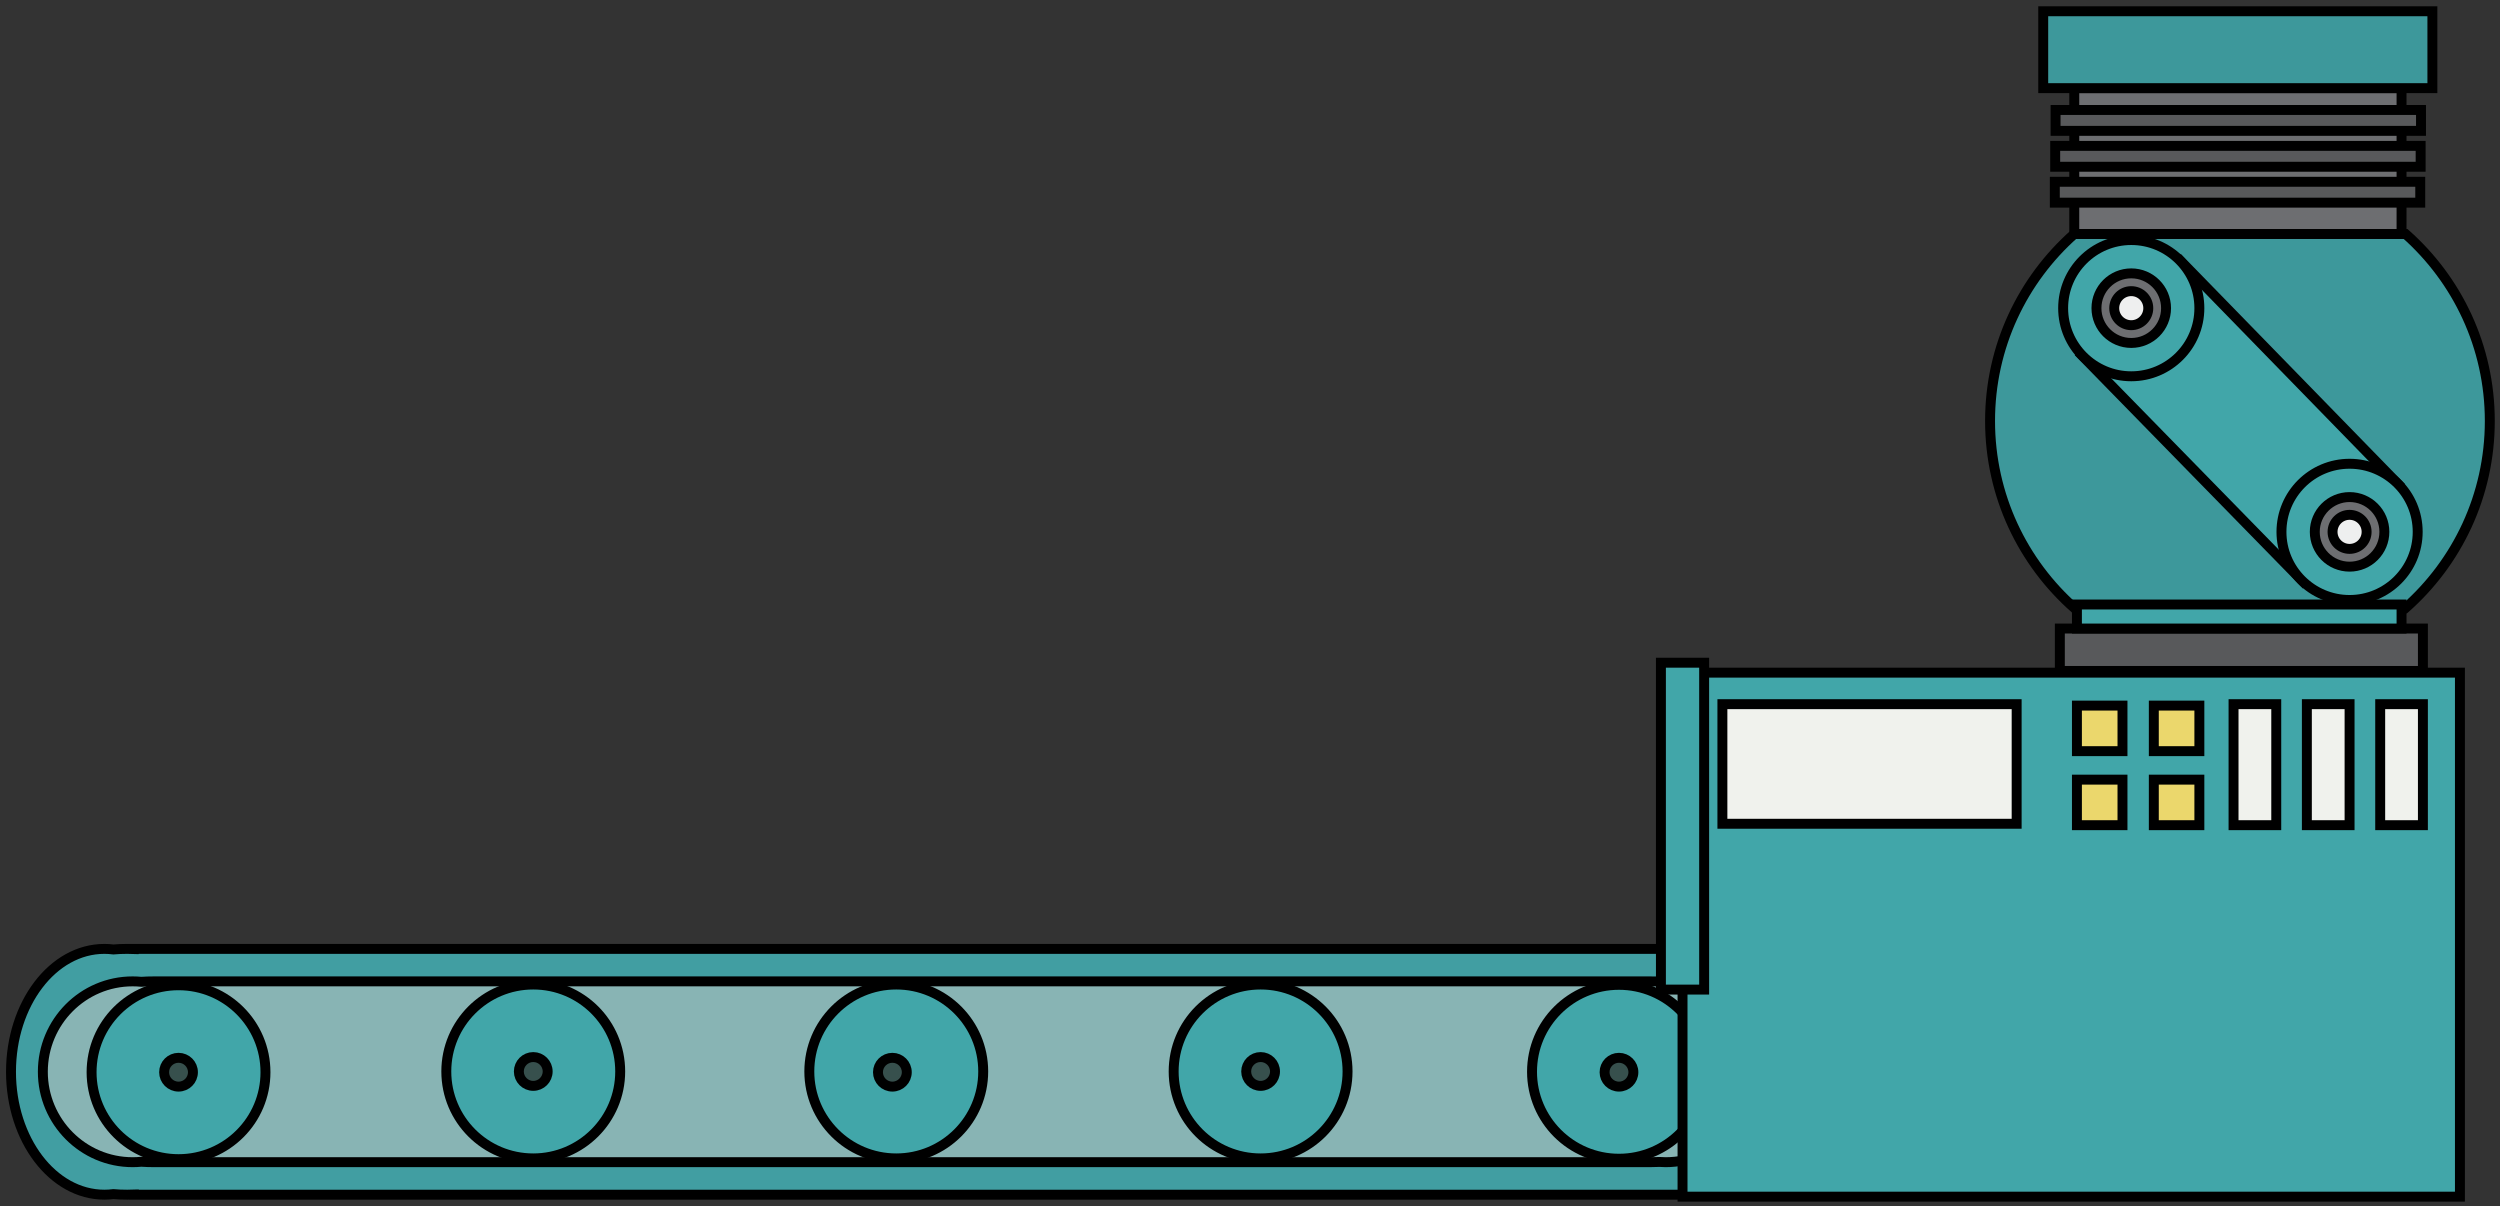 <?xml version="1.0" encoding="utf-8"?>
<!-- Generator: Adobe Illustrator 16.0.0, SVG Export Plug-In . SVG Version: 6.00 Build 0)  -->
<!DOCTYPE svg PUBLIC "-//W3C//DTD SVG 1.1//EN" "http://www.w3.org/Graphics/SVG/1.1/DTD/svg11.dtd">
<svg version="1.1" id="圖層_1" xmlns="http://www.w3.org/2000/svg" xmlns:xlink="http://www.w3.org/1999/xlink" x="0px" y="0px"
	 width="1258px" height="607px" viewBox="0 0 1258 607" enable-background="new 0 0 1258 607" xml:space="preserve">
<rect x="0" y="0" width="1258" height="607" fill="#333333" stroke="none"/>
<g>
	<path fill="#419EA2" stroke="#000000" stroke-width="5" stroke-miterlimit="10" d="M858.6,478.467
		c-3.545-0.648-7.621-0.988-12.309-0.988H67.293v0.066c-1.091-0.037-2.185-0.066-3.287-0.066c-2.53,0-4.837,0.102-6.951,0.291
		c-1.489-0.188-2.996-0.291-4.521-0.291c-25.958,0-47,27.688-47,61.84c0,34.154,21.042,61.842,47,61.842
		c1.525,0,3.032-0.104,4.521-0.291c2.114,0.189,4.421,0.291,6.951,0.291c1.102,0,2.196-0.031,3.287-0.066v0.066h778.998
		c1.877,0,3.65-0.057,5.336-0.16c1.059,0.094,2.123,0.16,3.199,0.16c25.795,0,46.707-27.516,46.707-61.455
		C901.533,507.438,882.629,480.996,858.6,478.467"/>
	<path fill="#88B4B4" stroke="#000000" stroke-width="5" stroke-miterlimit="10" d="M841.797,494.553
		c-3.408-0.477-7.328-0.727-11.834-0.727H80.94v0.049c-1.05-0.025-2.101-0.049-3.161-0.049c-2.432,0-4.65,0.074-6.684,0.215
		c-1.431-0.137-2.88-0.215-4.347-0.215c-24.958,0-45.191,20.369-45.191,45.492c0,25.125,20.233,45.494,45.191,45.494
		c1.467,0,2.916-0.078,4.347-0.215c2.034,0.141,4.252,0.215,6.684,0.215c1.06,0,2.111-0.023,3.161-0.051v0.051h749.022
		c1.805,0,3.508-0.041,5.129-0.119c1.02,0.07,2.041,0.119,3.076,0.119c24.803,0,44.91-20.242,44.91-45.209
		C883.078,515.865,864.9,496.414,841.797,494.553"/>
	<path fill="#41A6A9" stroke="#000000" stroke-width="5" stroke-miterlimit="10" d="M133.585,539.537
		c0,24.164-19.587,43.75-43.75,43.75s-43.75-19.586-43.75-43.75c0-24.162,19.587-43.75,43.75-43.75S133.585,515.375,133.585,539.537
		"/>
	<path fill="#37504D" stroke="#000000" stroke-width="5" stroke-miterlimit="10" d="M97.085,539.537c0,4.004-3.246,7.25-7.25,7.25
		s-7.25-3.246-7.25-7.25s3.246-7.25,7.25-7.25S97.085,535.533,97.085,539.537"/>
	<path fill="#41A6A9" stroke="#000000" stroke-width="5" stroke-miterlimit="10" d="M312.085,539.162
		c0,24.164-19.587,43.75-43.75,43.75s-43.75-19.586-43.75-43.75c0-24.162,19.587-43.75,43.75-43.75S312.085,515,312.085,539.162"/>
	<path fill="#37504D" stroke="#000000" stroke-width="5" stroke-miterlimit="10" d="M275.585,539.162c0,4.004-3.246,7.25-7.25,7.25
		s-7.25-3.246-7.25-7.25s3.246-7.25,7.25-7.25S275.585,535.158,275.585,539.162"/>
	<path fill="#41A6A9" stroke="#000000" stroke-width="5" stroke-miterlimit="10" d="M494.752,539.162
		c0,24.164-19.588,43.75-43.75,43.75s-43.75-19.586-43.75-43.75c0-24.162,19.588-43.75,43.75-43.75S494.752,515,494.752,539.162"/>
	<path fill="#37504D" stroke="#000000" stroke-width="5" stroke-miterlimit="10" d="M456.295,539.537c0,4.004-3.246,7.25-7.25,7.25
		c-4.006,0-7.25-3.246-7.25-7.25s3.244-7.25,7.25-7.25C453.049,532.287,456.295,535.533,456.295,539.537"/>
	<path fill="#41A6A9" stroke="#000000" stroke-width="5" stroke-miterlimit="10" d="M678.086,539.162
		c0,24.164-19.588,43.75-43.75,43.75c-24.164,0-43.75-19.586-43.75-43.75c0-24.162,19.586-43.75,43.75-43.75
		C658.498,495.412,678.086,515,678.086,539.162"/>
	<path fill="#37504D" stroke="#000000" stroke-width="5" stroke-miterlimit="10" d="M641.586,539.162c0,4.004-3.246,7.25-7.25,7.25
		c-4.006,0-7.25-3.246-7.25-7.25s3.244-7.25,7.25-7.25C638.34,531.912,641.586,535.158,641.586,539.162"/>
	<path fill="#41A6A9" stroke="#000000" stroke-width="5" stroke-miterlimit="10" d="M858.418,539.318
		c0,24.164-19.588,43.75-43.75,43.75s-43.75-19.586-43.75-43.75c0-24.162,19.588-43.75,43.75-43.75S858.418,515.156,858.418,539.318
		"/>
	<path fill="#37504D" stroke="#000000" stroke-width="5" stroke-miterlimit="10" d="M821.918,539.537c0,4.004-3.246,7.25-7.25,7.25
		s-7.25-3.246-7.25-7.25s3.246-7.25,7.25-7.25S821.918,535.533,821.918,539.537"/>
	<path fill="#3D989B" stroke="#000000" stroke-width="5" stroke-miterlimit="10" d="M1001.398,211.834
		c0-37.453,16.398-71.063,42.377-94.102h166.719c25.98,23.039,42.379,56.648,42.379,94.102c0,37.572-16.504,71.275-42.633,94.316
		h-166.211C1017.9,283.109,1001.398,249.406,1001.398,211.834"/>
	
		<rect x="846.65" y="338.477" fill="#41A6A9" stroke="#000000" stroke-width="5" stroke-miterlimit="10" width="391.182" height="263.68"/>
	
		<rect x="866.711" y="354.34" fill="#F0F2ED" stroke="#000000" stroke-width="5" stroke-miterlimit="10" width="148.066" height="60.18"/>
	
		<rect x="1083.799" y="355.055" fill="#EBD76C" stroke="#000000" stroke-width="5" stroke-miterlimit="10" width="22.924" height="22.926"/>
	
		<rect x="1045.109" y="355.055" fill="#EBD76C" stroke="#000000" stroke-width="5" stroke-miterlimit="10" width="22.926" height="22.926"/>
	
		<rect x="1083.799" y="392.313" fill="#EBD76C" stroke="#000000" stroke-width="5" stroke-miterlimit="10" width="22.924" height="22.922"/>
	
		<rect x="1045.109" y="392.313" fill="#EBD76C" stroke="#000000" stroke-width="5" stroke-miterlimit="10" width="22.926" height="22.922"/>
	
		<rect x="1197.715" y="354.338" fill="#F0F2ED" stroke="#000000" stroke-width="5" stroke-miterlimit="10" width="21.49" height="60.896"/>
	
		<rect x="1160.814" y="354.338" fill="#F0F2ED" stroke="#000000" stroke-width="5" stroke-miterlimit="10" width="21.492" height="60.896"/>
	
		<rect x="1123.918" y="354.338" fill="#F0F2ED" stroke="#000000" stroke-width="5" stroke-miterlimit="10" width="21.494" height="60.896"/>
	
		<rect x="1036.51" y="316.279" fill="#58595B" stroke="#000000" stroke-width="5" stroke-miterlimit="10" width="182.695" height="21.342"/>
	<polygon fill="#41A6A9" stroke="#000000" stroke-width="5" stroke-miterlimit="10" points="1158.795,292.564 1206.693,243.559 
		1097.32,131.316 1047.578,178.814 	"/>
	<path fill="#41A6A9" stroke="#000000" stroke-width="5" stroke-miterlimit="10" d="M1038.174,155.068
		c0,18.93,15.344,34.277,34.277,34.277c18.924,0,34.271-15.348,34.271-34.277c0-18.932-15.348-34.279-34.271-34.279
		C1053.518,120.789,1038.174,136.137,1038.174,155.068"/>
	<path fill="#6D6E71" stroke="#000000" stroke-width="5" stroke-miterlimit="10" d="M1054.938,155.068
		c0,9.672,7.842,17.506,17.514,17.506c9.666,0,17.51-7.834,17.51-17.506c0-9.674-7.844-17.51-17.51-17.51
		C1062.779,137.559,1054.938,145.395,1054.938,155.068"/>
	<path fill="#EEEFEF" stroke="#000000" stroke-width="5" stroke-miterlimit="10" d="M1063.879,155.068
		c0,4.732,3.836,8.568,8.572,8.568c4.73,0,8.564-3.836,8.564-8.568s-3.834-8.568-8.564-8.568
		C1067.715,146.5,1063.879,150.336,1063.879,155.068"/>
	<path fill="#41A6A9" stroke="#000000" stroke-width="5" stroke-miterlimit="10" d="M1148.031,267.637
		c0,18.93,15.348,34.273,34.275,34.273c18.934,0,34.277-15.344,34.277-34.273c0-18.936-15.344-34.275-34.277-34.275
		C1163.379,233.361,1148.031,248.701,1148.031,267.637"/>
	<path fill="#6D6E71" stroke="#000000" stroke-width="5" stroke-miterlimit="10" d="M1164.797,267.637
		c0,9.668,7.84,17.506,17.51,17.506c9.674,0,17.51-7.838,17.51-17.506c0-9.676-7.836-17.512-17.51-17.512
		C1172.637,250.125,1164.797,257.961,1164.797,267.637"/>
	<path fill="#EEEFEF" stroke="#000000" stroke-width="5" stroke-miterlimit="10" d="M1173.74,267.637
		c0,4.732,3.836,8.564,8.566,8.564c4.736,0,8.572-3.832,8.572-8.564c0-4.736-3.836-8.57-8.572-8.57
		C1177.576,259.066,1173.74,262.9,1173.74,267.637"/>
	
		<rect x="1045.109" y="304.189" fill="#41A6A9" stroke="#000000" stroke-width="5" stroke-miterlimit="10" width="163.35" height="12.09"/>
	
		<rect x="1043.775" y="44.355" fill="#6D6E71" stroke="#000000" stroke-width="5" stroke-miterlimit="10" width="164.684" height="73.377"/>
	
		<rect x="1034.361" y="55.34" fill="#58595B" stroke="#000000" stroke-width="5" stroke-miterlimit="10" width="183.889" height="10.504"/>
	
		<rect x="1034.174" y="73.404" fill="#58595B" stroke="#000000" stroke-width="5" stroke-miterlimit="10" width="183.891" height="10.506"/>
	
		<rect x="1033.984" y="91.471" fill="#58595B" stroke="#000000" stroke-width="5" stroke-miterlimit="10" width="183.889" height="10.504"/>
	
		<rect x="1028.15" y="5.664" fill="#3D989B" stroke="#000000" stroke-width="5" stroke-miterlimit="10" width="195.83" height="38.691"/>
	
		<rect x="835.773" y="333.477" fill="#41A6A9" stroke="#000000" stroke-width="5" stroke-miterlimit="10" width="21.754" height="164.486"/>
</g>
</svg>
